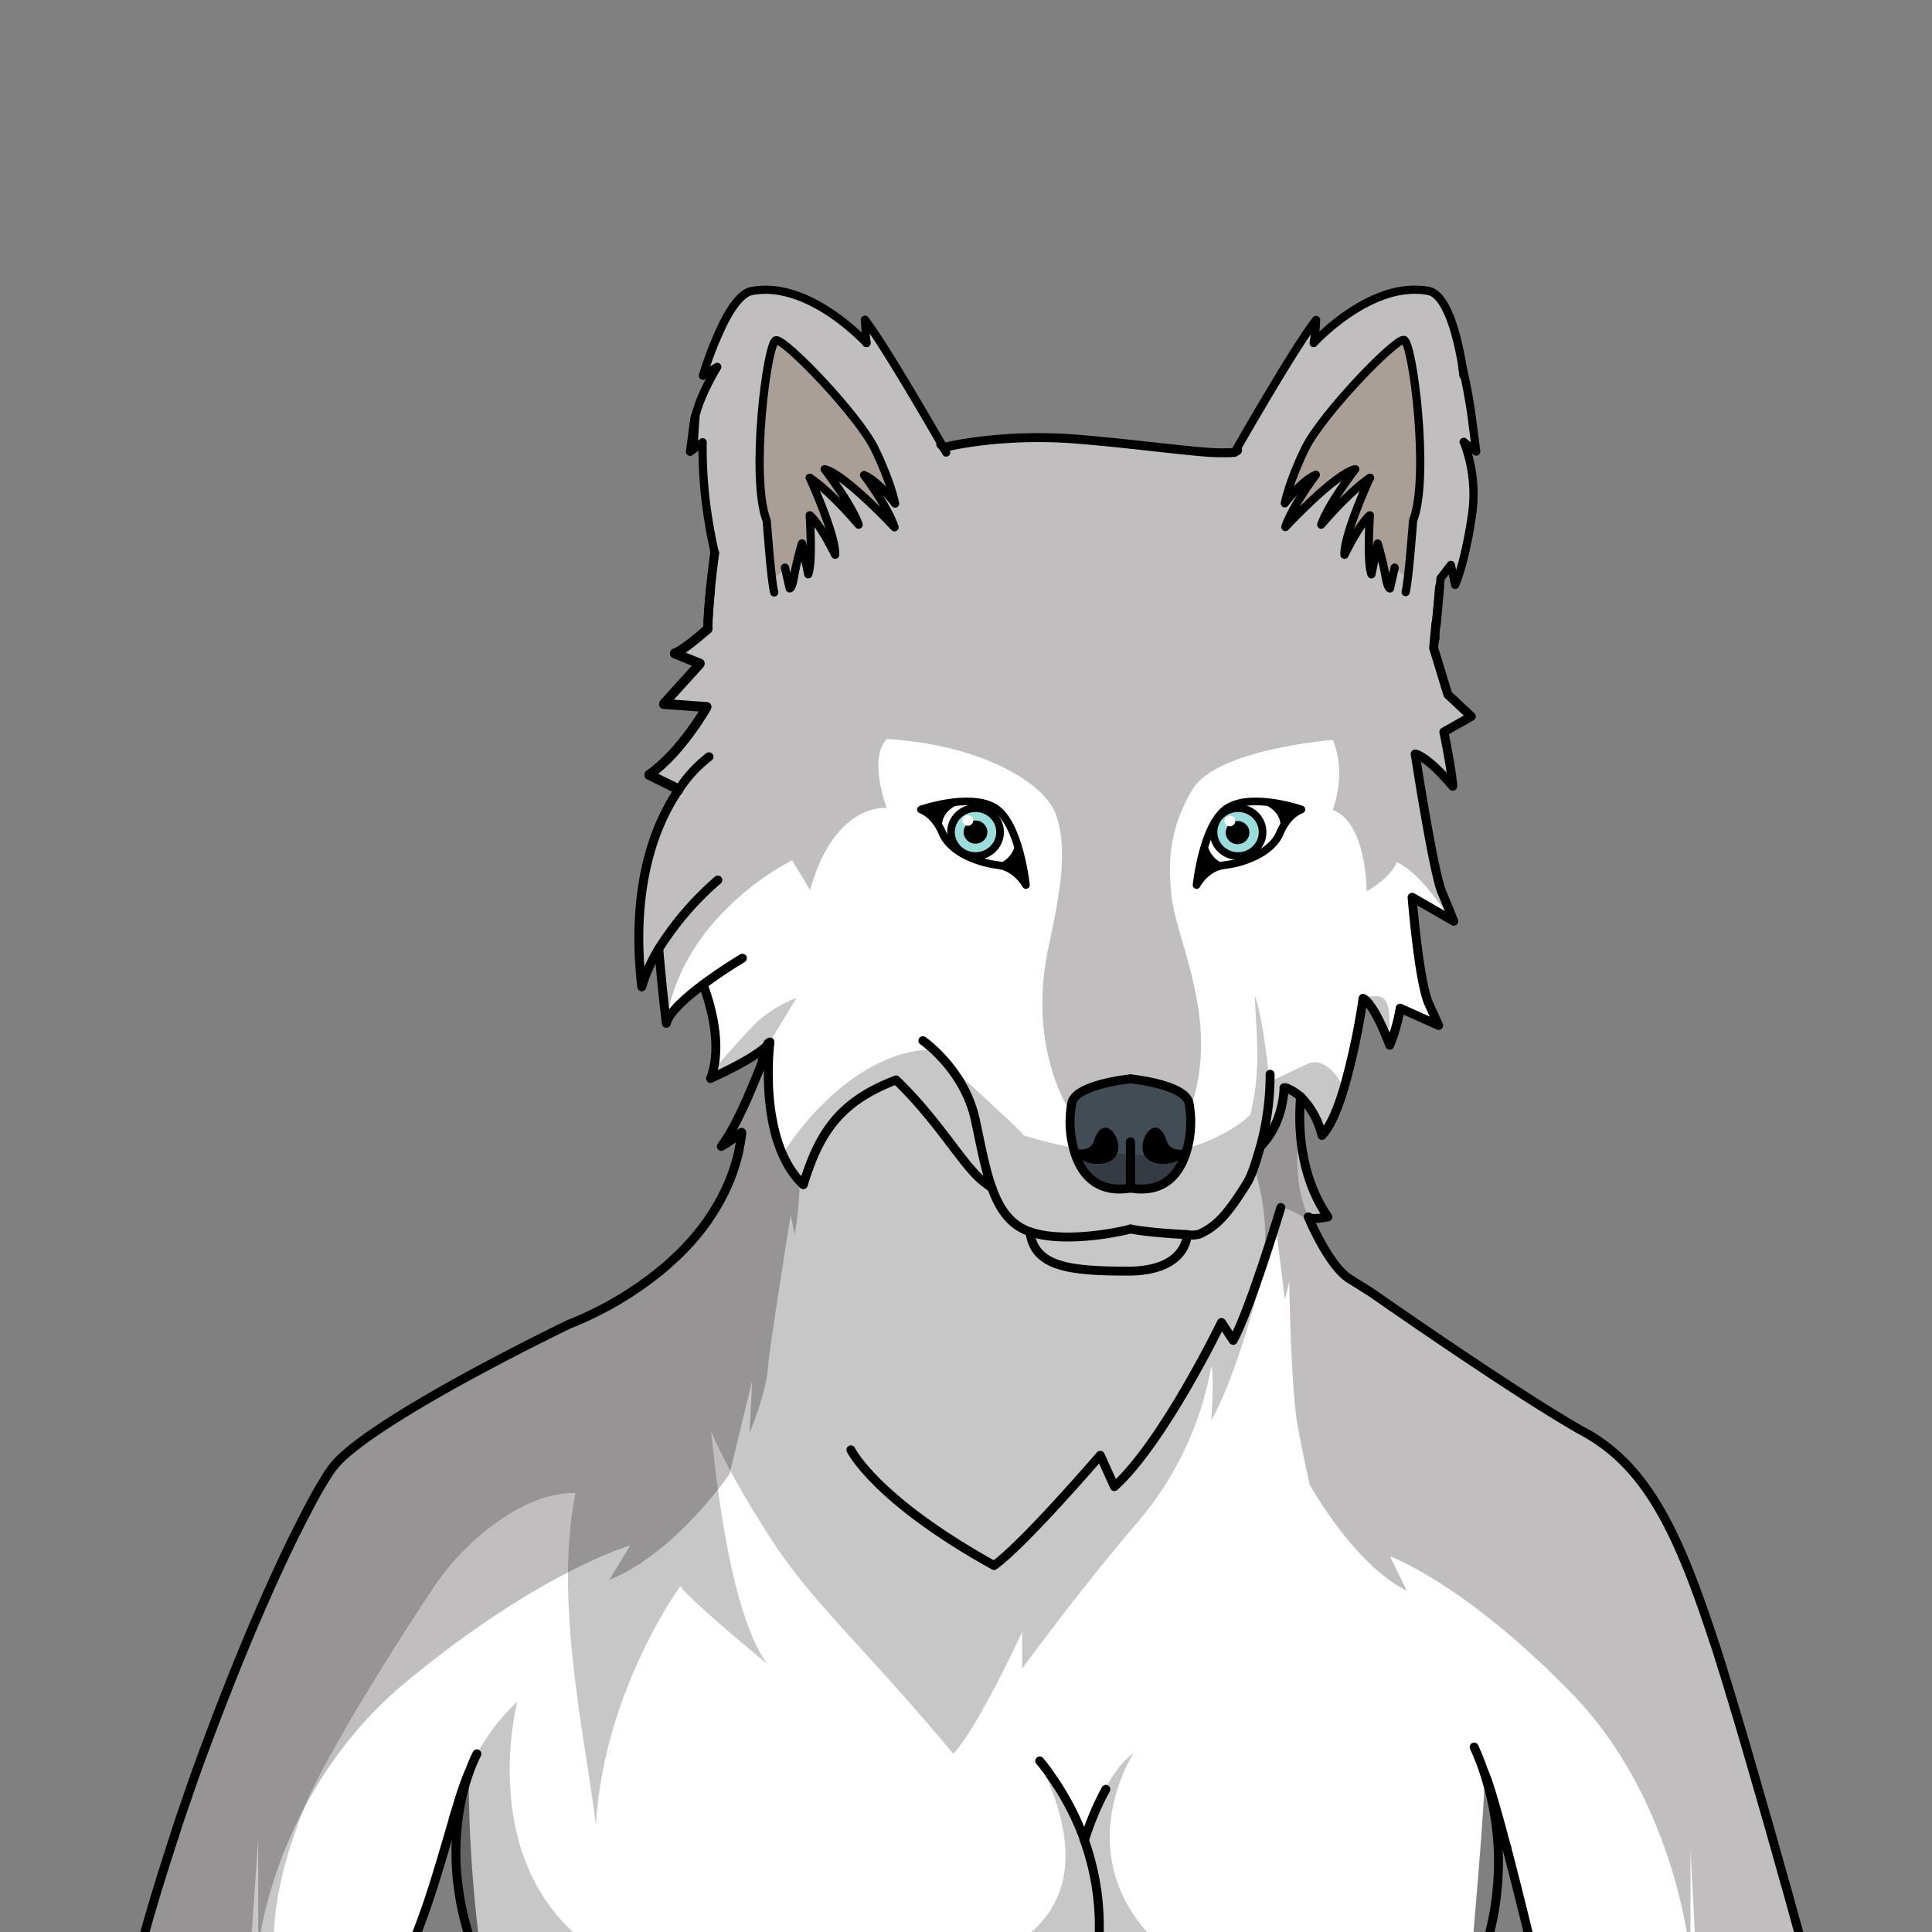 <svg xmlns="http://www.w3.org/2000/svg" viewBox="0 0 432 432">
  <rect x="0" y="0" width="432" height="432" fill="#808080" stroke="none"/>
  <defs>
    <style>.BUNTAI_WOLF_BODY_WOLF_BODY_22_cls-1{isolation:isolate;}.BUNTAI_WOLF_BODY_WOLF_BODY_22_cls-2{fill:#fff;}.BUNTAI_WOLF_BODY_WOLF_BODY_22_cls-3{fill:#c1bec0;}.BUNTAI_WOLF_BODY_WOLF_BODY_22_cls-4{fill:#a99f96;}.BUNTAI_WOLF_BODY_WOLF_BODY_22_cls-11,.BUNTAI_WOLF_BODY_WOLF_BODY_22_cls-5,.BUNTAI_WOLF_BODY_WOLF_BODY_22_cls-6,.BUNTAI_WOLF_BODY_WOLF_BODY_22_cls-8{fill:none;stroke:#000;stroke-linecap:round;}.BUNTAI_WOLF_BODY_WOLF_BODY_22_cls-5,.BUNTAI_WOLF_BODY_WOLF_BODY_22_cls-6,.BUNTAI_WOLF_BODY_WOLF_BODY_22_cls-8{stroke-linejoin:round;}.BUNTAI_WOLF_BODY_WOLF_BODY_22_cls-5{stroke-width:2px;}.BUNTAI_WOLF_BODY_WOLF_BODY_22_cls-6{stroke-width:1.84px;}.BUNTAI_WOLF_BODY_WOLF_BODY_22_cls-7{fill:#424c55;}.BUNTAI_WOLF_BODY_WOLF_BODY_22_cls-8{stroke-width:1.72px;}.BUNTAI_WOLF_BODY_WOLF_BODY_22_cls-9{opacity:0.22;mix-blend-mode:multiply;}.BUNTAI_WOLF_BODY_WOLF_BODY_22_cls-10{fill:#9bdcdd;}.BUNTAI_WOLF_BODY_WOLF_BODY_22_cls-11{stroke-miterlimit:10;stroke-width:1.72px;}</style>
  </defs>
  <g class="BUNTAI_WOLF_BODY_WOLF_BODY_22_cls-1">
    <g id="body">
      <path class="BUNTAI_WOLF_BODY_WOLF_BODY_22_cls-2" d="M172.78,250.88l-.18-1c.06.36.13.72.19,1.09C172.79,250.94,172.78,250.91,172.78,250.88Zm113.65-2.83c0-.05,0-.11.05-.17,0-.23.11-.46.16-.68C286.58,247.48,286.5,247.76,286.43,248.05ZM400.8,427c-.28-1-.57-2.05-.84-3.09s-.66-2.32-1-3.49c-.19-.66-.36-1.32-.55-2-.93-3.28-1.88-6.63-2.82-10-.33-1.16-.65-2.32-1-3.47-.08-.22-.13-.44-.19-.67-.76-2.66-1.52-5.31-2.28-7.92-.16-.56-.33-1.12-.49-1.69l-1.45-5c-.49-1.64-1-3.24-1.43-4.81-.23-.79-.45-1.57-.69-2.34,0,0,0,0,0,0l-.57-1.88q-.94-3.13-1.82-6c-.15-.46-.28-.92-.43-1.37,0-.16-.09-.32-.14-.48l-.59-1.85-.27-.9c-.24-.74-.48-1.46-.69-2.15l-.24-.72c-7.69-23.41-14.51-39-29-47s-47.71-31.26-47.71-31.26L301.85,286c-3.87-2.35-7.58-10-8.85-12.84h0s0,0,0-.06c-.24-.52-.38-.87-.44-1l0,0h0a1.12,1.12,0,0,0,.42.21h0a9.46,9.46,0,0,0,4-.29c-.27-.4-.54-.8-.79-1.2h0c-4.13-6.6-5.33-14-5.49-19.76V251a51.83,51.83,0,0,1,.18-5.83c.11.1.23.21.34.33h0a18.22,18.22,0,0,1,4.47,8.33c1.89-1.94,3.55-6,4.91-10.5a158.81,158.81,0,0,0,4.23-19.8l.06-.34h0l.17.1.09.06.08.07.11.09c.1.09.22.2.36.35l.07.08.08.08.15.17c0,.06.11.13.17.21s0,.06.06.08a.67.67,0,0,0,.11.14,5.85,5.85,0,0,1,.37.52.86.86,0,0,1,.07.1c.11.15.22.31.33.49l.25.41.14.25a1.19,1.19,0,0,0,.09.15,1.19,1.19,0,0,1,.12.22c.29.5.57,1.06.89,1.7l.07.13c.06.14.14.29.21.45q.53,1.11,1.08,2.52c.07.18.16.36.23.55s.06.15.08.22c.15.34.23.54.23.54.1.25.2.51.29.78a36.67,36.67,0,0,0,2.34-8.27l8.62,3.85-2.23-4.9c-2.2-4.89-3.71-23.76-3.71-23.76l8.9,5.12.42.24s-.82-2.1-2.68-6.53c-1-2.23-2.45-10.06-3.72-17.27s-2.23-13.6-2.23-13.6a2.3,2.3,0,0,1,.62.21c1.06.47,3.53,2,7.77,7,0-.3-.05-.63-.08-1-.42-4-1.9-11.14-1.9-11.14l5.76-3.25,0,0,.38-.21-4.71-4.4-.09-.08-.44-.41-2.43-7.93-.05-.18-.71-2.3s.21-2.19.53-5.63c.19-.4.37-.78.52-1.14l-.21-.11,1-9.08,1.93-1.81s.09.5.23,1.22l.17-.14a12.67,12.67,0,0,0,2.28-2.73c.45-.72.72-1.26.72-1.26l-.39-.07-2-.38,2.66-2.61.27-.26h-.21l-3.14.06c1.92-1.93,3.22-8.14,3.31-8.53-.06.06-.58.76-3.64,5.09,2.29-3.42,3.74-9.85,3.82-10.25-.05.07-.63.77-3.93,4,4.76-8.93-.39-24.76-.39-24.76l-1.38,3.93c-.48-5.39-6.47-19-12.44-24.74-6.3,1.9-11.75,6.3-14.61,8.92-2.09,7.32-5.78,12.21-12.07,20.27-.68.87-1.29,1.73-1.84,2.58h0a42.29,42.29,0,0,0-5.2,3.09,1.3,1.3,0,0,1-.41.21c-3.15,1.12-18.29-1.35-34.44-2.7h0l-.89-.07c-17.37-1.4-29.82,1.86-29.82,1.86l-.61-.36-.07,0c-.89-.52-2.63-1.51-4.91-2.69h0a38,38,0,0,0-3.73-4.37C193.9,84.49,189.63,80,187.38,72.29c-.16-.53-.32-1-.47-1.52-3.61-2.59-8.32-5.17-13.35-5.84h0c-5.51,2.9-11.49,11.49-14.44,17.9a21.66,21.66,0,0,0-1.78,5.06h0a3.35,3.35,0,0,0-.08.51c0-.06-.05-.12-.07-.17a30,30,0,0,0-1.74,5,17.87,17.87,0,0,0-.39,2l-.75,5.8.73-.55,2.09-1.58a99.27,99.27,0,0,0,1.27,17.24c.46,3,1,5.48,1.42,7.52h0c-.39,2.86-.7,5.59-.94,8h0l0,0h0c-.39,4-.55,7.12-.59,8.86l0,0h0l-.67.58-.63.54c-1.72,1.46-3,2.43-3.91,3.07-.16.12-.33.23-.47.32l0,0a3.62,3.62,0,0,1-.33.2l-.27.18-.27.15a4.75,4.75,0,0,1-.79.37h-.05l.28.11h0l.42.18,4.72,1.93.27.11-.15.18-1,1.08-.08.1-1,1,0,0-5.37,5.9-.14.16-.43.47h.15l2.53.18,5.51.4,1,.07.53,0a.07.07,0,0,0,0,0,1.93,1.93,0,0,1-.1.19c-.11.2-.31.53-.58,1-.1.15-.19.3-.31.47-.39.64-.91,1.44-1.54,2.33-.24.36-.5.73-.77,1.12-.14.19-.28.38-.44.58l-.11.16c-.55.74-1.15,1.52-1.79,2.3l-.75.89c-.6.7-1.22,1.4-1.88,2.07-.05.05-.09.11-.15.16-.4.41-.82.81-1.22,1.2l-1,.92c-.3.26-.62.52-.92.76s-.87.68-1.32,1l.16.08.17.08,2.14,1.05.29.14.54.27.44.21c.13.08.27.14.38.2a1.71,1.71,0,0,1,.27.13l.23.11.78.39.18.09.08,0h0l.88.68a1.63,1.63,0,0,0-.11.17c-.17.24-.34.49-.5.75a.25.25,0,0,1,0,.07c-.33.51-.65,1-1,1.6-.16.28-.33.57-.48.86a9.67,9.67,0,0,0-.48.9q-.3.57-.6,1.17a.16.16,0,0,0,0,.09c-.15.31-.3.63-.46.95s-.29.65-.43,1-.29.68-.43,1-.28.71-.42,1.07c-.33.87-.64,1.77-.94,2.72-.11.32-.2.64-.31,1a.45.45,0,0,1,0,.11c-.35,1.21-.69,2.48-1,3.81-.11.5-.23,1-.32,1.53s-.18.92-.26,1.39a4.51,4.51,0,0,0-.09.53c-.07.33-.12.67-.17,1,0,.1,0,.2,0,.3-.08.49-.14,1-.2,1.5-.25,2-.44,4-.51,6.23,0,.37,0,.74,0,1.11s0,.74,0,1.12c0,1.14,0,2.32,0,3.53,0,.37,0,.75,0,1.13s0,.6,0,.91a1.2,1.2,0,0,0,0,.19c0,.6.06,1.2.12,1.82,0,.28,0,.56.06.85,0,.47.07.94.11,1.42,0,.26.06.51.08.78s.07.58.1.88,0,.38.05.57c0,0,0,0,0,0s.1-.32.15-.48a0,0,0,0,1,0,0,3.49,3.49,0,0,1,.18-.58,4.59,4.59,0,0,1,.15-.44.09.09,0,0,1,0,0,1.48,1.48,0,0,1,.1-.27l.12-.35c.23-.6.47-1.2.73-1.78a2.12,2.12,0,0,1,.14-.31l.11-.26c.13-.27.25-.53.39-.8a2.72,2.72,0,0,0,.11-.25l.06-.11.08-.13a.54.54,0,0,1,0-.11,1.09,1.09,0,0,1,.08-.15.18.18,0,0,1,.05-.11,1.74,1.74,0,0,0,.1-.19.93.93,0,0,0,.1-.2l.33-.58a.16.16,0,0,1,0-.07c.1-.2.21-.39.33-.59s.22-.39.33-.58c0,.19.05.39.06.59,0,0,0,.1,0,.15s0,.3,0,.45l.06.66c0,.12,0,.25,0,.38s0,.35.05.53,0,.1,0,.16c.06.59.12,1.21.17,1.83,0,.19,0,.38.05.57s.06.54.08.81,0,.32.05.48q.09.89.18,1.8c.11,1.09.21,2.2.35,3.3.17,1.66.35,3.32.55,4.93.61-2.46,4.4-5.82,8.25-8.68,1.14,3.05,3,9.05,2.82,14.91,0,.23,0,.47,0,.7,0,.57-.08,1.12-.17,1.68,0,.17-.06.34-.08.51-.08.47-.17.93-.29,1.39v0a.75.75,0,0,1,0,.16,0,0,0,0,1,0,0c0,.1,0,.2-.08.3a1.71,1.71,0,0,0-.09.3c0,.05,0,.1-.05.16s-.08.24-.12.36-.12.35-.19.52l1-.48.08,0h0l.81-.38.07,0,.91-.45c.42-.2.83-.4,1.21-.6l.7-.35h0l.15-.08a41.08,41.08,0,0,0,6.66-4.06h0c.43-.33.73-.61,1-.83a.09.09,0,0,1,.06-.06l0,0s0,0,0,0a1.53,1.53,0,0,0,.13-.16h0a3.18,3.18,0,0,0,.32-.41h0c-.08.21-.27.75-.57,1.55-1.39,3.8-5,13.26-8.56,19.14h0a26.93,26.93,0,0,1-1.63,2.46c.54-.31,1-.6,1.42-.88a22.78,22.78,0,0,0,2.4-1.73c.81-.66.81-.74.72,0,0,.35-.1.7-.16,1-.1.75-.25,1.49-.4,2.21a42.71,42.71,0,0,1-6.93,15.76,54.52,54.52,0,0,1-7.24,8.36l0,0c-.5.48-1,.94-1.52,1.39s-1.11,1-1.66,1.43a77.2,77.2,0,0,1-20.67,12.29s-2,.94-5.12,2.52l-.29.15c-5.19,2.59-13.43,6.81-21.67,11.43l-1.12.64c-9.76,5.51-19.32,11.51-23.57,16-.15.18-.31.34-.45.51a13,13,0,0,0-1,1.22.44.44,0,0,1-.09.11c-.67.94-1.44,2.16-2.31,3.61-.54.92-1.12,1.94-1.73,3.05l-.17.32-.24.45L69,337.27l-.18.33q-1.14,2.17-2.4,4.71-1,1.94-2,4.07l-.41.86L63.17,349c-.07.15-.15.3-.21.45l-.65,1.37c-.7,1.54-1.43,3.14-2.16,4.78-.29.66-.6,1.33-.9,2q-1.34,3-2.73,6.29c-.29.72-.6,1.45-.91,2.18s-.63,1.48-.93,2.23l-.81,2a.85.85,0,0,0-.12.28l-.48,1.15c-.47,1.15-.93,2.32-1.41,3.49q-.59,1.47-1.17,3c-.88,2.2-1.74,4.43-2.6,6.7-.32.82-.63,1.65-.94,2.48h0c-.32.83-.63,1.67-.94,2.51-1.56,4.2-3.11,8.5-4.61,12.86-.31.87-.6,1.75-.9,2.62l-.11.3L39.8,408c-.28.88-.58,1.76-.87,2.64l-.87,2.65c-.56,1.77-1.13,3.55-1.68,5.32-1.78,5.71-3.45,11.43-5,17.1h61.3c.85-3.11,1.74-6.23,2.64-9.3,2-6.95,4-13.63,5.93-19.35a.88.88,0,0,1,0-.15c.44-1.3.86-2.54,1.28-3.73v0c.38-1.08.76-2.12,1.13-3.1.25-.7.52-1.38.77-2h0c.14-.37.28-.72.43-1.07q-.06,2.91,0,5.76a306.92,306.92,0,0,0,2.52,33H329.18c1.16-14.44,2.51-28.87,2.82-38.76a4.43,4.43,0,0,1,.23.53s0,0,0,.05c.27.64.59,1.48.93,2.52h0c.6,1.83,1.32,4.23,2.1,7.05.45,1.56.9,3.23,1.36,5,.14.58.31,1.18.47,1.79s.34,1.26.5,1.91.32,1.23.48,1.86c.09.32.16.65.25,1,.16.65.34,1.31.51,2,.25,1,.51,2,.77,3.06.17.71.36,1.43.54,2.16.25,1,.49,2,.75,3,.11.52.25,1,.37,1.56.24.94.47,1.9.7,2.85l.6,2.47h60.64C402.46,433,401.65,430,400.8,427ZM172,234.38a2.17,2.17,0,0,0,0,.26.07.07,0,0,0,0,.06,8,8,0,0,1,.08-.84C172.06,234,172,234.18,172,234.38ZM172.3,248l.09.56s0,.09,0,.13Zm3.47,11.78h0l0,.06A.15.15,0,0,1,175.77,259.75Zm4.87,2.11c-.09.22-.16.45-.24.68.08-.23.15-.46.23-.68h0v0l0-.08.06-.16a1.33,1.33,0,0,1,.1-.28h0C180.77,261.49,180.71,261.68,180.64,261.86Zm.66-1.81s0-.08,0-.12l0,0Zm.82-1.95a.14.14,0,0,1,0-.06c.11-.28.25-.56.38-.83C182.38,257.5,182.25,257.8,182.12,258.1Zm3.74-6.5a5.47,5.47,0,0,1,.41-.54c.13-.16.26-.32.4-.47C186.39,250.92,186.12,251.26,185.86,251.6Zm.89-1.11c.13-.17.27-.32.42-.49s.31-.34.48-.51C187.34,249.82,187,250.15,186.75,250.49Zm3.69-3.56c.19-.16.39-.31.58-.45l.46-.33C191.13,246.4,190.77,246.66,190.44,246.93Zm1.25-.93.37-.27.19-.12c.21-.15.43-.29.65-.42C192.48,245.46,192.08,245.73,191.69,246ZM263,281a8.46,8.46,0,0,0,1.69-2.21A8,8,0,0,1,263,281Zm1.86-2.56a6.86,6.86,0,0,0,.6-2.41h0A6.51,6.51,0,0,1,264.86,278.48Zm12.07-10.9a2.4,2.4,0,0,0-.18.26c.1-.15.21-.31.3-.47A1.13,1.13,0,0,1,276.93,267.58Zm4.7-10.34a3.48,3.48,0,0,0,.1-.41.06.06,0,0,0,0-.05C281.72,256.93,281.67,257.09,281.63,257.24Zm43.12-128.61c.15.72.33,1.61.48,2.44l1.71-2.43h-2.19Z" />
      <path class="BUNTAI_WOLF_BODY_WOLF_BODY_22_cls-3" d="M178.81,263.26s0,.31,0,.85a78.4,78.4,0,0,1-1.11,12l-.89-4.43s-4.55,28.08-5.13,34.37-4.08,14.33-4.08,14.33l.59-11.65-5.07,20.87s-12.18,17.81-26.86,23.64c4.08-6.73,4.59-7.57,4.65-7.68-.63.18-20.73,6.2-50.09,30.51C61,400.77,57.73,435.72,57.73,435.72V411.26l-1.67,24.46H31.4c1.52-5.67,3.19-11.39,5-17.1.55-1.77,1.12-3.55,1.69-5.32.28-.88.57-1.77.86-2.65L39.8,408l.78-2.34.11-.3.9-2.62c1.5-4.36,3-8.66,4.61-12.86.31-.84.62-1.68.94-2.51h0c.31-.83.62-1.66.94-2.48q1.29-3.4,2.6-6.7.59-1.5,1.17-3l1.42-3.49c.15-.39.31-.77.47-1.15a1.69,1.69,0,0,1,.12-.28l.81-2,.93-2.23.92-2.18q1.38-3.24,2.73-6.29l.89-2c.73-1.64,1.46-3.24,2.17-4.78.22-.46.43-.92.64-1.37l.21-.45.83-1.77.41-.86c.68-1.42,1.35-2.78,2-4.07.84-1.69,1.65-3.26,2.41-4.71,0-.11.11-.22.17-.33l.62-1.14.24-.45.17-.32c.61-1.11,1.19-2.13,1.73-3.05.87-1.45,1.64-2.67,2.32-3.61a.76.76,0,0,0,.08-.11,15,15,0,0,1,1-1.22l.46-.51c4.25-4.45,13.8-10.45,23.56-16l1.12-.64c8.24-4.62,16.48-8.84,21.67-11.43l.29-.15c3.17-1.58,5.13-2.52,5.13-2.52A77.37,77.37,0,0,0,148,283.87c.55-.46,1.11-.93,1.65-1.43s1-.91,1.52-1.39c0,0,0,0,0,0a54.52,54.52,0,0,0,7.24-8.36,42.71,42.71,0,0,0,6.93-15.76c.16-.72.3-1.46.41-2.21.06-.34.11-.69.15-1,.09-.72.09-.64-.72,0v-.23l-2.2.37h0l-.49.09,9-19.11.06-.13.46-1a72.48,72.48,0,0,0-.38,10.83,30.55,30.55,0,0,0,1.78,9.66c.19.45.37.88.55,1.29s.25.58.38.85a34.3,34.3,0,0,0,2.52,4.6,1,1,0,0,0,.1.15,9.69,9.69,0,0,0,1.83,2.17Z" />
      <path class="BUNTAI_WOLF_BODY_WOLF_BODY_22_cls-3" d="M403.16,435.72h-24L378,413.67v24.47s-.07-.86-.26-2.42c-1.1-8.32-6.16-36.42-26.45-57.24C327.16,353.79,310.8,348,310.8,348l3.76,7.69C302.71,349.82,292.88,332,292.88,332s-1-4.06-2.65-12.79-1.94-32.57-1.94-32.57l-1,3.91c-1-8.22-2.18-17.48-2.18-17.48s-.7,2.27-2.28,6.56c0-.34,0-.68.05-1a50,50,0,0,0-2.47-17.49c-.15-.45-.24-.69-.24-.69s-.47.77-.48.23.39-2.2,2-6.87a2.29,2.29,0,0,0,.23-.21,14.76,14.76,0,0,0,3.15-4h0a19.23,19.23,0,0,0,2.12-6.44c.1-.73.12-1.17.12-1.17a1.5,1.5,0,0,1,1.3.57,0,0,0,0,1,0,0h0a8.67,8.67,0,0,1,1.36,1.9v0c.17.31.27.52.27.52s0,.37.06,1v.11c.06,1.08.18,2.85.37,4.9v0c.36,4,1,9.12,2,12.09v0a4.29,4.29,0,0,0,.16.43.14.14,0,0,0,0,.07l.06.17a2.44,2.44,0,0,0,.1.24l0,.09c.36.89.7,1.67,1,2.36q.19.38.36.72a20.31,20.31,0,0,0,2.12,3.56h-.1l.17.51-.8.8-3.1-.4s.09.22.28.65h0c.49,1.09,1.66,3.53,3.7,7.11v0s0,0,0,0l.1.17a15.41,15.41,0,0,0,1.76,2.42l0,0c.13.16.26.31.4.46s.48.53.74.78l0,0,.41.39,0,0,.4.34.43.32c.14.11.29.2.43.29l4.77,2.92s33.2,23.23,47.71,31.26,21.32,23.6,29,47l.65,2c.22.69.46,1.41.69,2.15.09.3.18.59.28.9l.58,1.85.15.48.42,1.37c.14.47.29.94.43,1.41s.29,1,.44,1.45c.35,1.15.7,2.33,1.06,3.53.21.68.42,1.37.62,2.07.67,2.24,1.35,4.56,2,6.93.32,1.1.64,2.21,1,3.33a.32.32,0,0,1,0,.09c1,3.34,2,6.76,2.93,10.19.07.23.14.46.2.7q.88,3.12,1.76,6.23.27.9.51,1.8c.32,1.12.63,2.23.94,3.34.48,1.7.95,3.39,1.41,5.05.16.56.31,1.11.46,1.65.3,1.1.6,2.18.9,3.25a1.42,1.42,0,0,1,.05.16c.21.76.42,1.5.62,2.24.07.26.15.51.21.77C401.94,431.26,402.57,433.55,403.16,435.72Z" />
      <path class="BUNTAI_WOLF_BODY_WOLF_BODY_22_cls-3" d="M324.75,128.63h-.45a4.85,4.85,0,0,0,.4-.28C324.72,128.44,324.73,128.53,324.75,128.63Z" />
      <path class="BUNTAI_WOLF_BODY_WOLF_BODY_22_cls-3" d="M327.33,98.83A32.64,32.64,0,0,1,329,116.07c-.27,1.79-.56,3.4-.84,4.84h.21l-.27.26c-.22,1.1-.44,2.1-.66,3l.39.07s-.27.54-.72,1.26c-.36,1.3-.67,2.35-.93,3.16h.72l-1.71,2.43c-.35-1.83-.76-3.94-.76-3.94l-1.93,1.81-1,9.08.21.11c-.15.36-.33.74-.52,1.14-.32,3.44-.53,5.63-.53,5.63l.71,2.3-.12.12.17.06.37.13,2.5,8.21.09.08,4.33,4.61,0,0-5.24,3.6,1.8,11.24-.42-.45c-1.33-1.36-5.44-5.42-7.69-6,.38,3,.88,7.94,1.61,13.39,1.19,8.76,3,18.75,6,23.56-3.81-4.65-7.13-10.37-12.46-13-1.31,3.52-6.74,6.55-6.74,6.55s.11-15.35-7.58-18.23c3.24-8.92.05-15.64.05-15.64s-25.87,2-31.34,11-5.47,16.83-4.79,23.52c1.11,10.78,11,27.83,4.38,47.66a1,1,0,0,0-.21-.1c-7.91-3.89-17-2.09-26.69,1.19h0c-.36-.51-9.68-14.43-5-36.67,2.33-11,4.55-21.55,1.81-29.65-2.28-7.17-16.52-15.84-37.87-17.16-4.31,4.2-.06,15.44-.06,15.44s-11.54-1.48-17.13,18.32c-2.56-4.19-4-6.64-4-6.64s-24.7,11.88-28.2,36.47a137.77,137.77,0,0,0-1.62-15.9s0-.1,0-.15l-3.82,7.84s0,0,0,0-4.5-11.91,2-30.61a.45.45,0,0,0,0-.11,82.37,82.37,0,0,1,5.55-12.34.25.25,0,0,0,0-.07c-.12-.68-.18-1.07-.22-1.3l-.05-.3h0l-.08,0-.18-.09-.78-.39-.23-.11a1.71,1.71,0,0,0-.27-.13c-.11-.06-.25-.12-.38-.2l-.44-.21-.54-.27-.29-.14-2.14-1.05a40.33,40.33,0,0,0,3.66-3.34.69.69,0,0,0,.11-.13,46.24,46.24,0,0,0,4.95-6l.11-.16a36.88,36.88,0,0,0,3.15-5.5,2.18,2.18,0,0,1,.09-.23c.07-.13.12-.25.18-.38-6.45-.37-8.28-.63-8.75-.72h0l-.13,0,.14-.16c.29-.28,1-.92,1.77-1.76l.2-.21c1.05-1.09,2.32-2.46,3.4-3.75l0,0c.35-.43.66-.83,1-1.22l.08-.1a11.07,11.07,0,0,0,.77-1.17l.1-.2a1.84,1.84,0,0,0,.16-.31c-3.48-1.15-4.42-1.84-4.67-2.13-.08-.1-.08-.15-.08-.16l6.58-5.07,0,0,0,0c0-1.82.21-5,.6-8.86h0c.24-2.43.55-5.16.94-8h0c-.46-2-1-4.54-1.42-7.52a99.27,99.27,0,0,1-1.27-17.24L155,100.4l-.73.55.75-5.8a17.87,17.87,0,0,1,.39-2,30,30,0,0,1,1.74-5c0-.11.09-.23.15-.34h0a21.66,21.66,0,0,1,1.78-5.06L157.18,84a79.86,79.86,0,0,1,4.53-11.67,0,0,0,0,1,0,0c1.76-3.54,3.93-6.65,6.17-7.24a17.4,17.4,0,0,1,5.66-.16h0c5,.67,9.74,3.25,13.35,5.84a51.41,51.41,0,0,1,6,5c.1.09.18.19.28.28s.32.32.4.42a1.35,1.35,0,0,1,.19.2.85.85,0,0,0,0-.13.74.74,0,0,0,0-.12c0-.17-.06-.4-.11-.72,0-.13,0-.27-.06-.42s0-.22,0-.34a1.93,1.93,0,0,1,0-.27c0-.16,0-.33-.05-.52s0-.48-.07-.75a.68.68,0,0,0,0-.19c0-.3,0-.61-.06-1s0-.48,0-.74c3.71,4.79,12.39,19.58,17.15,27.83h0l.11.11.61.36s12.45-3.26,29.82-1.86l.89.07h0c16.15,1.35,31.29,3.82,34.44,2.7,4.51-7.85,14-24.15,18-29.21a41.38,41.38,0,0,1-.54,5.15s.77-.85,2.11-2.09c2.86-2.62,8.31-7,14.61-8.92a19.91,19.91,0,0,1,7-.88,15.53,15.53,0,0,1,2.13.28c5.29,1.41,7.43,16.8,7.68,18.72L327,82.05a118.36,118.36,0,0,1,2.34,13.11l.75,5.8Z" />
      <path class="BUNTAI_WOLF_BODY_WOLF_BODY_22_cls-4" d="M313.64,76c-1.84.24-12.08,11-17.8,18.31s-7.38,16.88-7.38,16.88l3.53-2.8-3.08,7.11s11.27-8.85,12.49-9.38c-2.19,4.36-4.4,8.59-4.4,8.59s9.32-8,9.79-7.83c-3.82,8.12-4.15,12.32-4.15,12.32l4.18-3,.46,10.9,1.23-4,2.12,6,1.31-1.8a9.54,9.54,0,0,1,3,2.31,165.08,165.08,0,0,1,2.17-18.57C319,100.26,315.48,75.79,313.64,76Z" />
      <path class="BUNTAI_WOLF_BODY_WOLF_BODY_22_cls-4" d="M191.78,94.44c-5.71-7.32-15.95-18.07-17.79-18.3s-5.33,24.23-3.49,35.06a168,168,0,0,1,2.17,18.57,9.54,9.54,0,0,1,3-2.31l1.3,1.8,2.13-6,1.22,4,.47-10.89,4.18,2.94s-.34-4.19-4.15-12.32c.46-.12,9.78,7.83,9.78,7.83s-2.2-4.23-4.39-8.59c1.22.53,12.49,9.38,12.49,9.38l-3.09-7.11,3.54,2.8S197.5,101.77,191.78,94.44Z" />
      <path class="BUNTAI_WOLF_BODY_WOLF_BODY_22_cls-5" d="M265.46,276.06h0c0,.4-.28,8.17-13.23,8.17-13.27,0-21-1-21.93-8.81" />
      <path class="BUNTAI_WOLF_BODY_WOLF_BODY_22_cls-5" d="M281.9,256.28c.16-.16.31-.33.47-.5a17.4,17.4,0,0,0,2.25-3.2c.1-.18.2-.36.29-.54a19.37,19.37,0,0,0,1-2.4.08.08,0,0,0,0,0c.09-.25.17-.49.24-.73a19.35,19.35,0,0,0,.61-2.48h0a18.31,18.31,0,0,0,.35-3.21v0a4.44,4.44,0,0,1,.63.18l.15,0a8.74,8.74,0,0,1,1.35.67l.14.09.52.35s0,0,0,0a4,4,0,0,1,.43.32c.15.12.3.24.45.38s.23.21.34.33h0a18.13,18.13,0,0,1,4.47,8.33c1.9-1.94,3.55-6,4.91-10.5a157.55,157.55,0,0,0,4.24-19.8c0-.22.05-.34.05-.34s2.15.75,5.51,9.35l.14.35q.15.38.3.78a37,37,0,0,0,2.33-8.27l8.62,3.85-2.22-4.9c-2.21-4.89-3.72-23.76-3.72-23.76l8.9,5.12.42.24s-.82-2.1-2.68-6.53c-.94-2.23-2.45-10.06-3.71-17.27s-2.24-13.6-2.24-13.6a2.3,2.3,0,0,1,.62.21c1.06.47,3.53,2,7.77,7,0-.3,0-.63-.08-1-.42-4-1.9-11.14-1.9-11.14l5.76-3.25,0,0,.38-.21-4.71-4.4-.53-.49-2.43-7.93-.05-.18-.71-2.3s.21-2.19.53-5.63" />
      <path class="BUNTAI_WOLF_BODY_WOLF_BODY_22_cls-5" d="M151.72,176.61l-.88-.68-5.7-2.8c7.22-5,12.93-15.14,12.93-15.14l-9.67-.7,8.15-9L150.84,146s1.52-.24,7.46-5.48c0-1.74.2-4.9.58-8.86h0" />
      <path class="BUNTAI_WOLF_BODY_WOLF_BODY_22_cls-5" d="M160.51,196.78a68.27,68.27,0,0,0-13.23,15.4,35.75,35.75,0,0,0-3.78,8.48c-2.61-22.64,3.1-36.49,8.22-44a29.39,29.39,0,0,1,6.81-7.44" />
      <path class="BUNTAI_WOLF_BODY_WOLF_BODY_22_cls-5" d="M166,214.26s-4.43,2.62-8.77,5.88c-3.85,2.86-7.64,6.22-8.24,8.68-.7-5.67-1.29-12-1.7-16.64" />
      <path class="BUNTAI_WOLF_BODY_WOLF_BODY_22_cls-5" d="M172.16,233c-.11,1-2.68,22.33,7.46,31.9,3.5-11.42,7.92-18.53,20.74-23.42,9.44,9.09,14.68,18.64,19.11,22.37a24,24,0,0,0,2.33,1.75" />
      <path class="BUNTAI_WOLF_BODY_WOLF_BODY_22_cls-5" d="M157.22,220.14c1.55,4.14,4.51,13.74,1.66,21,11.3-5.17,13-7.67,13.26-8.09" />
      <path class="BUNTAI_WOLF_BODY_WOLF_BODY_22_cls-5" d="M252.76,274.81c-2.83.8-15.07,3.22-22.46.62h0a12.22,12.22,0,0,1-1.28-.52,10.33,10.33,0,0,1-1.49-.86c-2.69-1.85-4.42-4.77-5.73-8.4-1.55-4.31-2.5-9.62-3.73-15.3-2.45-11.27-11.71-17.65-11.71-17.65" />
      <path class="BUNTAI_WOLF_BODY_WOLF_BODY_22_cls-5" d="M31.4,435.72c1.52-5.67,3.19-11.39,5-17.1.55-1.77,1.12-3.55,1.69-5.32.28-.88.57-1.77.86-2.65L39.8,408c.29-.88.59-1.76.89-2.64l.9-2.62c1.5-4.36,3-8.66,4.61-12.86.31-.84.62-1.68.94-2.51h0c.31-.83.62-1.66.94-2.48q1.29-3.4,2.6-6.7.59-1.5,1.17-3l1.42-3.49c.15-.39.31-.77.47-1.15a1.69,1.69,0,0,1,.12-.28c.26-.67.54-1.33.81-2l.93-2.23.92-2.18q1.38-3.24,2.73-6.29c.3-.68.59-1.35.89-2,.73-1.64,1.46-3.24,2.17-4.78.21-.46.42-.92.64-1.37l.21-.45c.27-.6.55-1.19.83-1.77l.41-.86c.67-1.42,1.34-2.78,2-4.07q1.26-2.54,2.41-4.71c0-.11.11-.22.17-.33.17-.33.35-.65.52-1s.22-.42.34-.62.11-.21.16-.31h0c.15-.28.3-.56.45-.82l.19-.35c.38-.66.74-1.29,1.09-1.88.11-.18.21-.36.32-.53.31-.53.61-1,.91-1.47,0,0,0,0,0-.05.17-.28.35-.55.53-.8l.22-.33,0,0a.91.91,0,0,1,.11-.16l.09-.12c.14-.21.28-.4.42-.58a3.92,3.92,0,0,1,.25-.32,3.25,3.25,0,0,1,.23-.29l.22-.26a2.77,2.77,0,0,1,.24-.25c.07-.09.15-.17.23-.26,4.25-4.45,13.8-10.45,23.56-16l1.12-.64c8.24-4.62,16.48-8.84,21.67-11.43l.29-.15.58-.29,1.56-.77.75-.37,1.17-.57.38-.18.69-.34A77.37,77.37,0,0,0,148,283.87c.55-.46,1.11-.93,1.65-1.43s1-.91,1.52-1.39c0,0,0,0,0,0a54.52,54.52,0,0,0,7.24-8.36l0-.06a44.85,44.85,0,0,0,4.57-8.26c.42-1,.8-2,1.13-3.05q.18-.53.33-1.05c.23-.73.43-1.47.61-2.23.08-.33.15-.66.22-1l0-.12c.16-.72.3-1.46.41-2.21.06-.34.11-.69.15-1,.15-1.15,0-.27-3.11,1.75-.42.28-.89.57-1.43.88a37.93,37.93,0,0,0,3.16-5.21c.3-.57.6-1.16.89-1.76.6-1.23,1.19-2.49,1.75-3.75l.42-1c.54-1.24,1.06-2.47,1.53-3.62l.1-.24c.08-.22.17-.43.25-.63s.1-.25.16-.38,0,0,0,0a1.6,1.6,0,0,1,.1-.23l.38-1c.1-.24.19-.49.29-.72a2.09,2.09,0,0,1,.11-.3l0-.07s0,0,0,0l0-.08,0-.06c0-.08,0-.15.08-.22s.07-.19.11-.28q.13-.37.27-.72l.11-.27.06-.17a.61.61,0,0,1,0-.12.38.38,0,0,1,0-.1.42.42,0,0,1,0-.1c.11-.32.22-.61.32-.86s.09-.27.14-.39a0,0,0,0,1,0,0l.11-.31,0-.08,0-.08,0-.09a1.85,1.85,0,0,1,.09-.23v0h0s0,0,0,0,0,0,0,0h0s0,0,0,0a.08.08,0,0,0,0,0" />
      <path class="BUNTAI_WOLF_BODY_WOLF_BODY_22_cls-5" d="M91.79,435.72c1.32-3.12,2.49-6.24,3.55-9.3,2.39-6.92,4.21-13.56,5.94-19.35,0-.05,0-.1,0-.15q.74-2.46,1.45-4.7s0,0,0-.06q.93-2.93,1.92-5.39c0-.09.07-.19.11-.28" />
      <path class="BUNTAI_WOLF_BODY_WOLF_BODY_22_cls-5" d="M336.91,413.14c-2.1-7.94-4-14.6-5-16.76" />
      <path class="BUNTAI_WOLF_BODY_WOLF_BODY_22_cls-5" d="M336.91,413.14c.06.24.13.49.19.74.17.63.34,1.26.5,1.91s.32,1.23.48,1.86c.09.32.17.65.25,1q.26,1,.51,2c.26,1,.51,2,.77,3.06q.27,1.06.54,2.16c.25,1,.5,2,.75,3,.12.52.25,1,.38,1.56l.69,2.85.6,2.47h60.64c-.76-2.76-1.57-5.68-2.41-8.72-.28-1-.57-2.05-.85-3.09s-.65-2.32-1-3.49c-.18-.66-.37-1.32-.55-2-.92-3.28-1.87-6.63-2.82-10-.33-1.16-.66-2.31-1-3.47-.07-.22-.13-.44-.19-.67-.77-2.66-1.53-5.31-2.28-7.92-.16-.56-.33-1.12-.49-1.69l-1.45-5q-.72-2.46-1.42-4.81c-.24-.79-.47-1.57-.7-2.34,0,0,0,0,0,0-.19-.64-.38-1.26-.57-1.88-.78-2.61-1.53-5.08-2.25-7.37-.14-.44-.27-.88-.41-1.3-.53-1.7-1-3.3-1.52-4.76-7.69-23.41-14.51-39-29-47s-47.71-31.26-47.71-31.26L301.84,286c-3.86-2.35-7.57-10-8.85-12.84h0s0,0,0-.05-.1-.21-.13-.3-.11-.24-.16-.34,0-.08,0-.12a.42.42,0,0,1,0-.1l0-.06h0v0l0,0" />
      <path class="BUNTAI_WOLF_BODY_WOLF_BODY_22_cls-5" d="M292.51,272.1l0,0c.1.15.74.73,4.41,0-6.5-9.42-6.64-20.75-6.1-26.89" />
      <path class="BUNTAI_WOLF_BODY_WOLF_BODY_22_cls-5" d="M286.4,270s-6.82,22.72-10.66,29.71l-2.62-4s-12.93,26.74-23.94,36.7l-3.15-7s-17.3,20.1-23.77,24.64c-26.73-14.85-32-25.86-32-25.86" />
      <path class="BUNTAI_WOLF_BODY_WOLF_BODY_22_cls-5" d="M284,240.21a60.77,60.77,0,0,1-2.14,16.07c-.77,2.59-1.79,6.3-3.1,8.39-4.28,6.82-6.67,9.53-10.58,11.28a6.5,6.5,0,0,1-2.76.12L264.4,276c-3.61-.17-8.56-.66-10.11-.93l-1.53-.26" />
      <path class="BUNTAI_WOLF_BODY_WOLF_BODY_22_cls-5" d="M245.59,435.72c.15-1.65.22-3.32.22-5a57,57,0,0,0-3.33-19.2s0,0,0,0h0c-.06-.18-.12-.36-.19-.54a.56.56,0,0,1,0-.12,61,61,0,0,0-7.8-14.48l0-.06c-.64-.87-1.3-1.73-2-2.57" />
      <path class="BUNTAI_WOLF_BODY_WOLF_BODY_22_cls-5" d="M247.26,400.1a62.4,62.4,0,0,0-4.78,11.42" />
      <path class="BUNTAI_WOLF_BODY_WOLF_BODY_22_cls-5" d="M105.92,435.72H332.09c.12-.34.22-.68.32-1A65.79,65.79,0,0,0,335,419.09a62.92,62.92,0,0,0-2.29-19.89c-.15-.56-.32-1.11-.49-1.66a.08.08,0,0,0,0-.05c-.11-.37-.23-.74-.35-1.11-.66-2-1.41-3.88-2.25-5.74" />
      <path class="BUNTAI_WOLF_BODY_WOLF_BODY_22_cls-5" d="M106.64,392.16c-.28.57-.55,1.16-.81,1.76-.36.83-.7,1.68-1,2.57l-.13.37c-.35,1-.67,2.1-1,3.2a58.15,58.15,0,0,0-.87,24.26s0,.07,0,.1a62.13,62.13,0,0,0,2.66,10.25c.12.35.24.7.38,1.05" />
      <path class="BUNTAI_WOLF_BODY_WOLF_BODY_22_cls-5" d="M320.87,142.57v.06c0,.06,0,.12,0,.17" />
      <path class="BUNTAI_WOLF_BODY_WOLF_BODY_22_cls-5" d="M321.9,131.19c-.1,1.16-.19,2.28-.29,3.35,0,.47-.08.93-.13,1.38l-.06.67c0,.4-.07.8-.1,1.19-.06.65-.12,1.27-.17,1.85" />
      <path class="BUNTAI_WOLF_BODY_WOLF_BODY_22_cls-5" d="M210.36,99.38l.11.11.55.57s0,0,0,0,12.46-3.26,29.82-1.86c1.28.1,2.55.21,3.82.33s2.51.23,3.75.36l2.45.25,1.21.13,2.37.25,1.16.13,2.27.25,2.18.24,2.1.23,1.33.14,1.27.13,1.28.13,1.13.11,1.47.13a48.64,48.64,0,0,0,6,.22l.48,0a5.7,5.7,0,0,0,1-.18,1.51,1.51,0,0,0,.51-.25l.11-.09" />
      <path class="BUNTAI_WOLF_BODY_WOLF_BODY_22_cls-5" d="M151.68,176.84l-.88-.68-5.7-2.8c7.22-5,12.93-15.14,12.93-15.14l-9.67-.7,8.15-9-5.71-2.33s1.52-.24,7.46-5.48" />
      <path class="BUNTAI_WOLF_BODY_WOLF_BODY_22_cls-5" d="M155.43,93.19c-.2,2.3-.34,4.71-.4,7.21" />
      <path class="BUNTAI_WOLF_BODY_WOLF_BODY_22_cls-6" d="M276,101.25l.13-.22.15-.27c4.51-7.85,14-24.15,18-29.21a39,39,0,0,1-.54,5.15s.77-.85,2.12-2.09c2.85-2.62,8.3-7,14.6-8.92a19.94,19.94,0,0,1,7-.88,15.88,15.88,0,0,1,2.14.28c5.28,1.41,7.42,16.8,7.67,18.72l0,.2" />
      <path class="BUNTAI_WOLF_BODY_WOLF_BODY_22_cls-6" d="M327.22,83.81,327,82.05a119.32,119.32,0,0,1,2.33,13.11l.75,5.8-2.8-2.13h0" />
      <path class="BUNTAI_WOLF_BODY_WOLF_BODY_22_cls-6" d="M327.32,98.83A32.58,32.58,0,0,1,329,116.07c-.27,1.79-.56,3.4-.85,4.84l-.06.25c-.22,1.1-.44,2.1-.66,3-.11.47-.23.92-.33,1.33-.35,1.3-.67,2.35-.93,3.16a22.74,22.74,0,0,1-.8,2.13l-.46-2.14-.09-.42-.41-1.91-2.29,3-1,10,0,.36-.28,2.94,0,.23,0,.39" />
      <path class="BUNTAI_WOLF_BODY_WOLF_BODY_22_cls-6" d="M306.35,106.84h0c-.22.13-3.89,2.34-10.92,10.47,1.58-4.63,7.61-12.4,7.61-12.4-4.55,1-15.63,12.93-15.63,12.93s.94-3.66,6.81-11.68c-3.27,1.35-6.93,6.38-6.93,6.38s.82-4.57,4.52-12.2S311.9,75.73,313.9,76s5.85,30.83,2.07,40.39c0,0-1,13.6-1.67,16" />
      <path class="BUNTAI_WOLF_BODY_WOLF_BODY_22_cls-6" d="M311.85,126.93l-1.05,4.64c-.05,0-.54-.07-1-2.8a68.44,68.44,0,0,0-1.75-7.25l-1.39,6.9c-1.05-2.71-.35-13.19-.35-13.19s-1.93,1.31-5.68,8.82c-.18-4.39,5.49-16.78,5.67-17.2" />
      <path class="BUNTAI_WOLF_BODY_WOLF_BODY_22_cls-6" d="M193.73,76.69l-.19-.2c-.09-.1-.23-.25-.41-.42s-.18-.19-.28-.28a50.54,50.54,0,0,0-5.95-5c-3.6-2.59-8.32-5.17-13.34-5.84h0a17.46,17.46,0,0,0-5.67.16c-2.24.59-4.4,3.7-6.17,7.24a0,0,0,0,0,0,0A79.86,79.86,0,0,0,157.17,84l1.93-1.18,1.28-.78a54.27,54.27,0,0,0-3.06,5.84h0l-.15.34a30.92,30.92,0,0,0-1.74,5,15.73,15.73,0,0,0-.38,2l-.75,5.8.73-.55,2.08-1.58a99.27,99.27,0,0,0,1.27,17.24c.46,3,1,5.48,1.43,7.52" />
      <path class="BUNTAI_WOLF_BODY_WOLF_BODY_22_cls-6" d="M193.74,76.7h0a.43.43,0,0,0,0-.13.74.74,0,0,0,0-.12c0-.17-.06-.4-.11-.72,0-.13,0-.27-.05-.42s0-.22,0-.34a1.93,1.93,0,0,1,0-.27c0-.16,0-.33,0-.52s-.05-.48-.07-.75a1.37,1.37,0,0,0,0-.19c0-.3-.05-.61-.06-1s0-.48-.05-.74c3.71,4.79,12.39,19.58,17.15,27.83h0l0,.07.21.38a0,0,0,0,1,0,0l.81,1.41" />
      <path class="BUNTAI_WOLF_BODY_WOLF_BODY_22_cls-6" d="M181.07,106.84h0c.18.42,5.85,12.81,5.67,17.2-3.75-7.51-5.68-8.82-5.68-8.82s.7,10.48-.34,13.19l-1.4-6.9a68.44,68.44,0,0,0-1.75,7.25c-.42,2.73-.91,2.8-1,2.8l-1.05-4.64" />
      <path class="BUNTAI_WOLF_BODY_WOLF_BODY_22_cls-6" d="M173.12,132.47c-.7-2.45-1.67-16-1.67-16-3.78-9.56.06-40.08,2.07-40.39s18.4,16.69,22.1,24.32,4.52,12.2,4.52,12.2-3.66-5-6.93-6.38c5.87,8,6.81,11.68,6.81,11.68S188.94,106,184.4,104.92c0,0,6,7.77,7.6,12.4-7-8.13-10.7-10.34-10.92-10.47" />
      <path class="BUNTAI_WOLF_BODY_WOLF_BODY_22_cls-5" d="M158.26,140.74v-.19h0v-.06c0-1.82.22-5,.6-8.86h0c.24-2.43.55-5.16.95-8h0" />
      <path class="BUNTAI_WOLF_BODY_WOLF_BODY_22_cls-7" d="M265.46,256.88c-.15.54-.31,1.07-.5,1.59-1.67,4.59-5.23,8.36-12.2,7.19-7,1.17-10.53-2.6-12.2-7.19-.19-.52-.35-1.05-.49-1.59a22.81,22.81,0,0,1-.37-10.43c1.18-4.07,13.06-5.21,13.06-5.21s11.88,1.14,13.06,5.21A22.92,22.92,0,0,1,265.46,256.88Z" />
      <path class="BUNTAI_WOLF_BODY_WOLF_BODY_22_cls-5" d="M252.76,241.24s-11.88,1.14-13.06,5.21a22.81,22.81,0,0,0,.37,10.43c.14.54.3,1.07.49,1.59,1.67,4.59,5.23,8.36,12.2,7.19v-10.3" />
      <path d="M246.75,260.13a7.59,7.59,0,0,1-6.19-1.66c-.19-.52-.35-1.05-.49-1.59.17.05,3.7.95,4.54-1.76s2.45-3.9,4.11-2.14S251.24,259.27,246.75,260.13Z" />
      <path class="BUNTAI_WOLF_BODY_WOLF_BODY_22_cls-5" d="M252.76,255.36v10.3c7,1.17,10.53-2.6,12.2-7.19.19-.52.35-1.05.5-1.59a22.92,22.92,0,0,0,.36-10.43c-1.18-4.07-13.06-5.21-13.06-5.21" />
      <path d="M265.46,256.88c-.15.54-.31,1.07-.5,1.59a7.59,7.59,0,0,1-6.19,1.66c-4.49-.86-3.63-5.39-2-7.15s3.24-.62,4.1,2.14S265.28,256.93,265.46,256.88Z" />
      <path class="BUNTAI_WOLF_BODY_WOLF_BODY_22_cls-2" d="M222.2,180.48c5.73,3.16,7.2,17.41,7.2,17.41s-2.11-4-6.26-4.45-10.58-2.71-12.39-7.12-4.83-5.31-4.83-5.31S216.47,177.31,222.2,180.48Z" />
      <path class="BUNTAI_WOLF_BODY_WOLF_BODY_22_cls-2" d="M291,181s-3,.9-4.83,5.31S278,193,273.82,193.44s-6.26,4.45-6.26,4.45,1.47-14.25,7.2-17.41S291,181,291,181Z" />
      <path class="BUNTAI_WOLF_BODY_WOLF_BODY_22_cls-8" d="M229.4,197.89s-1.47-14.25-7.2-17.41-16.28.53-16.28.53,3,.9,4.83,5.31,8.25,6.63,12.39,7.12S229.4,197.89,229.4,197.89Z" />
      <path class="BUNTAI_WOLF_BODY_WOLF_BODY_22_cls-8" d="M267.56,197.89s1.47-14.25,7.2-17.41S291,181,291,181s-3,.9-4.83,5.31S278,193,273.82,193.44,267.56,197.89,267.56,197.89Z" />
      <path d="M214.42,179.83s-4.65,1.53-3.66,6.11c-3.26-3.94-3.66-5-3.66-5A14.58,14.58,0,0,1,214.42,179.83Z" />
      <path d="M227.15,187.8a6.09,6.09,0,0,1-4.16,5.48c2.25.75,5.48,2.28,5.48,2.28S228,189.84,227.15,187.8Z" />
      <path d="M282.54,179.83s4.65,1.53,3.66,6.11c3.26-3.94,3.66-5,3.66-5A14.58,14.58,0,0,0,282.54,179.83Z" />
      <path d="M269.81,187.8a6.09,6.09,0,0,0,4.16,5.48c-2.25.75-5.48,2.28-5.48,2.28S269,189.84,269.81,187.8Z" />
      <g class="BUNTAI_WOLF_BODY_WOLF_BODY_22_cls-9">
        <path d="M284.52,276.06s-6.68,29.42-13.67,41.48c.69-11.19,0-12.06,0-12.06a73.48,73.48,0,0,1-16.08,34.42c-13.63,15.91-26.22,33.21-26.22,33.21v-8.22s-9.63,21-15.38,27.27c-21.39-25.58-31.71-33.78-41.38-49s-20.16-33.26-22.2-61.23c8.79-4,15.18-22.37,16.4-27.29l-3.23.84s7-14.31,9-20.78c.64,14.2,1,17.77,3.19,23.43,7.35-11.63,20.33-23.52,33.81-23.43,7.27,7.25,18.68,17.17,20.14,19.16a94.75,94.75,0,0,0,25.31,4.32c8.32,1,27.75-5.3,29.78-16.31,1.42-.7,8.32-3.94,8.32-3.94s4.15-2.59,8.23,5.44c-2.81,8.63-4.91,9.94-4.91,9.94s-2.59-7.42-4.48-7.77c-.41,7.6-3.05,17,1.81,27.64-4.41-3.09-6.59-3.18-6.59-3.18Z" />
        <path d="M158.3,240.7s8-9.44,11.42-12.58a29.05,29.05,0,0,1,8.39-5l-6.32,10.44a68.5,68.5,0,0,1-8.77,5.63C159.41,240.92,158.3,240.7,158.3,240.7Z" />
        <path d="M310.52,232.93s-3.15-8.1-6.65-10C308.51,223,311.48,220.24,310.52,232.93Z" />
        <path d="M283.69,240.21s-1.22-12.46-3.15-17.79c.57,11.71,2,20.73-3.46,34.47,5.3-7.22,7-12.23,7-12.23Z" />
        <path d="M171.61,372.11c-4.72-3.89-8.31-6.94-11-9.32-.79-.68-1.5-1.31-2.15-1.89-2.49-2.23-4-3.69-4.92-4.63l-.17-.18-.06-.06a7.21,7.21,0,0,1-1.17-1.4S135,378.05,133.25,408.11c-2.45-19.93-9.44-50.33-4.55-74.28-7-.09-13.87,3.65-19.12,7.66A57.71,57.71,0,0,0,96.7,355.34c-.54.81-1.12,1.67-1.72,2.59-8.62,13.08-22.93,36.2-26.9,46.15-5.39,13.51-7.15,23.8-6.81,31.64H31.06c2.2-8.07,5.27-18.09,9.52-30.05l.11-.3c10.34-29,21.81-55.86,28.89-69.24l.24-.45c.05-.11.11-.21.16-.31h0c.21-.41.43-.8.64-1.17a47.44,47.44,0,0,1,3.12-5.09.91.91,0,0,1,.11-.16l.18-.24a.76.76,0,0,0,.08-.11c5.76-7.29,29.45-20.45,47.77-29.76l.29-.15A262.69,262.69,0,0,0,148,283.87c.76-.5,1.32-.89,1.68-1.14l.48-.33,6.76,4s.31,15.54,2.12,33.73c1.88,19.17,5.43,41.28,12,51.19C171.22,371.57,171.42,371.85,171.61,372.11Z" />
        <path d="M132.77,435.72H105.94c-.14-.34-.27-.69-.4-1.05a61.18,61.18,0,0,1-2.94-31.48,0,0,0,0,1,0,0c0-.31.1-.62.16-.94,0,0,0,0,0-.06a41.26,41.26,0,0,1,2-6q.48-1.17,1-2.25a45.76,45.76,0,0,1,9.92-13.45S106,417.19,132.77,435.72Z" />
        <path d="M257.85,433.48l-3.24,2.24H225.32c16.44-9.24,15.3-25,7.1-41.74a29.27,29.27,0,0,1,2,2.38,53,53,0,0,1,7.8,14.48.56.56,0,0,0,0,.12c.06.18.13.37.19.56v0c2.21-7.62,4.94-12.46,7.13-15.41a.76.76,0,0,0,.08-.11,16.45,16.45,0,0,1,3.87-4S238.94,414,257.85,433.48Z" />
      </g>
      <path class="BUNTAI_WOLF_BODY_WOLF_BODY_22_cls-10" d="M276.83,180.7a5.36,5.36,0,1,1-5.5,5.36A5.43,5.43,0,0,1,276.83,180.7Z" />
      <ellipse cx="276.72" cy="186.17" rx="2.65" ry="2.59" />
      <ellipse class="BUNTAI_WOLF_BODY_WOLF_BODY_22_cls-2" cx="275" cy="183.58" rx="1.21" ry="1.18" />
      <ellipse class="BUNTAI_WOLF_BODY_WOLF_BODY_22_cls-11" cx="276.83" cy="186.06" rx="5.49" ry="5.36" />
      <path class="BUNTAI_WOLF_BODY_WOLF_BODY_22_cls-10" d="M218.13,180.7a5.36,5.36,0,1,0,5.5,5.36A5.43,5.43,0,0,0,218.13,180.7Z" />
      <ellipse cx="218.13" cy="186.06" rx="2.65" ry="2.59" />
      <ellipse class="BUNTAI_WOLF_BODY_WOLF_BODY_22_cls-2" cx="216.41" cy="183.47" rx="1.21" ry="1.18" />
      <ellipse class="BUNTAI_WOLF_BODY_WOLF_BODY_22_cls-11" cx="218.13" cy="186.06" rx="5.49" ry="5.36" />
    </g>
  </g>
</svg>